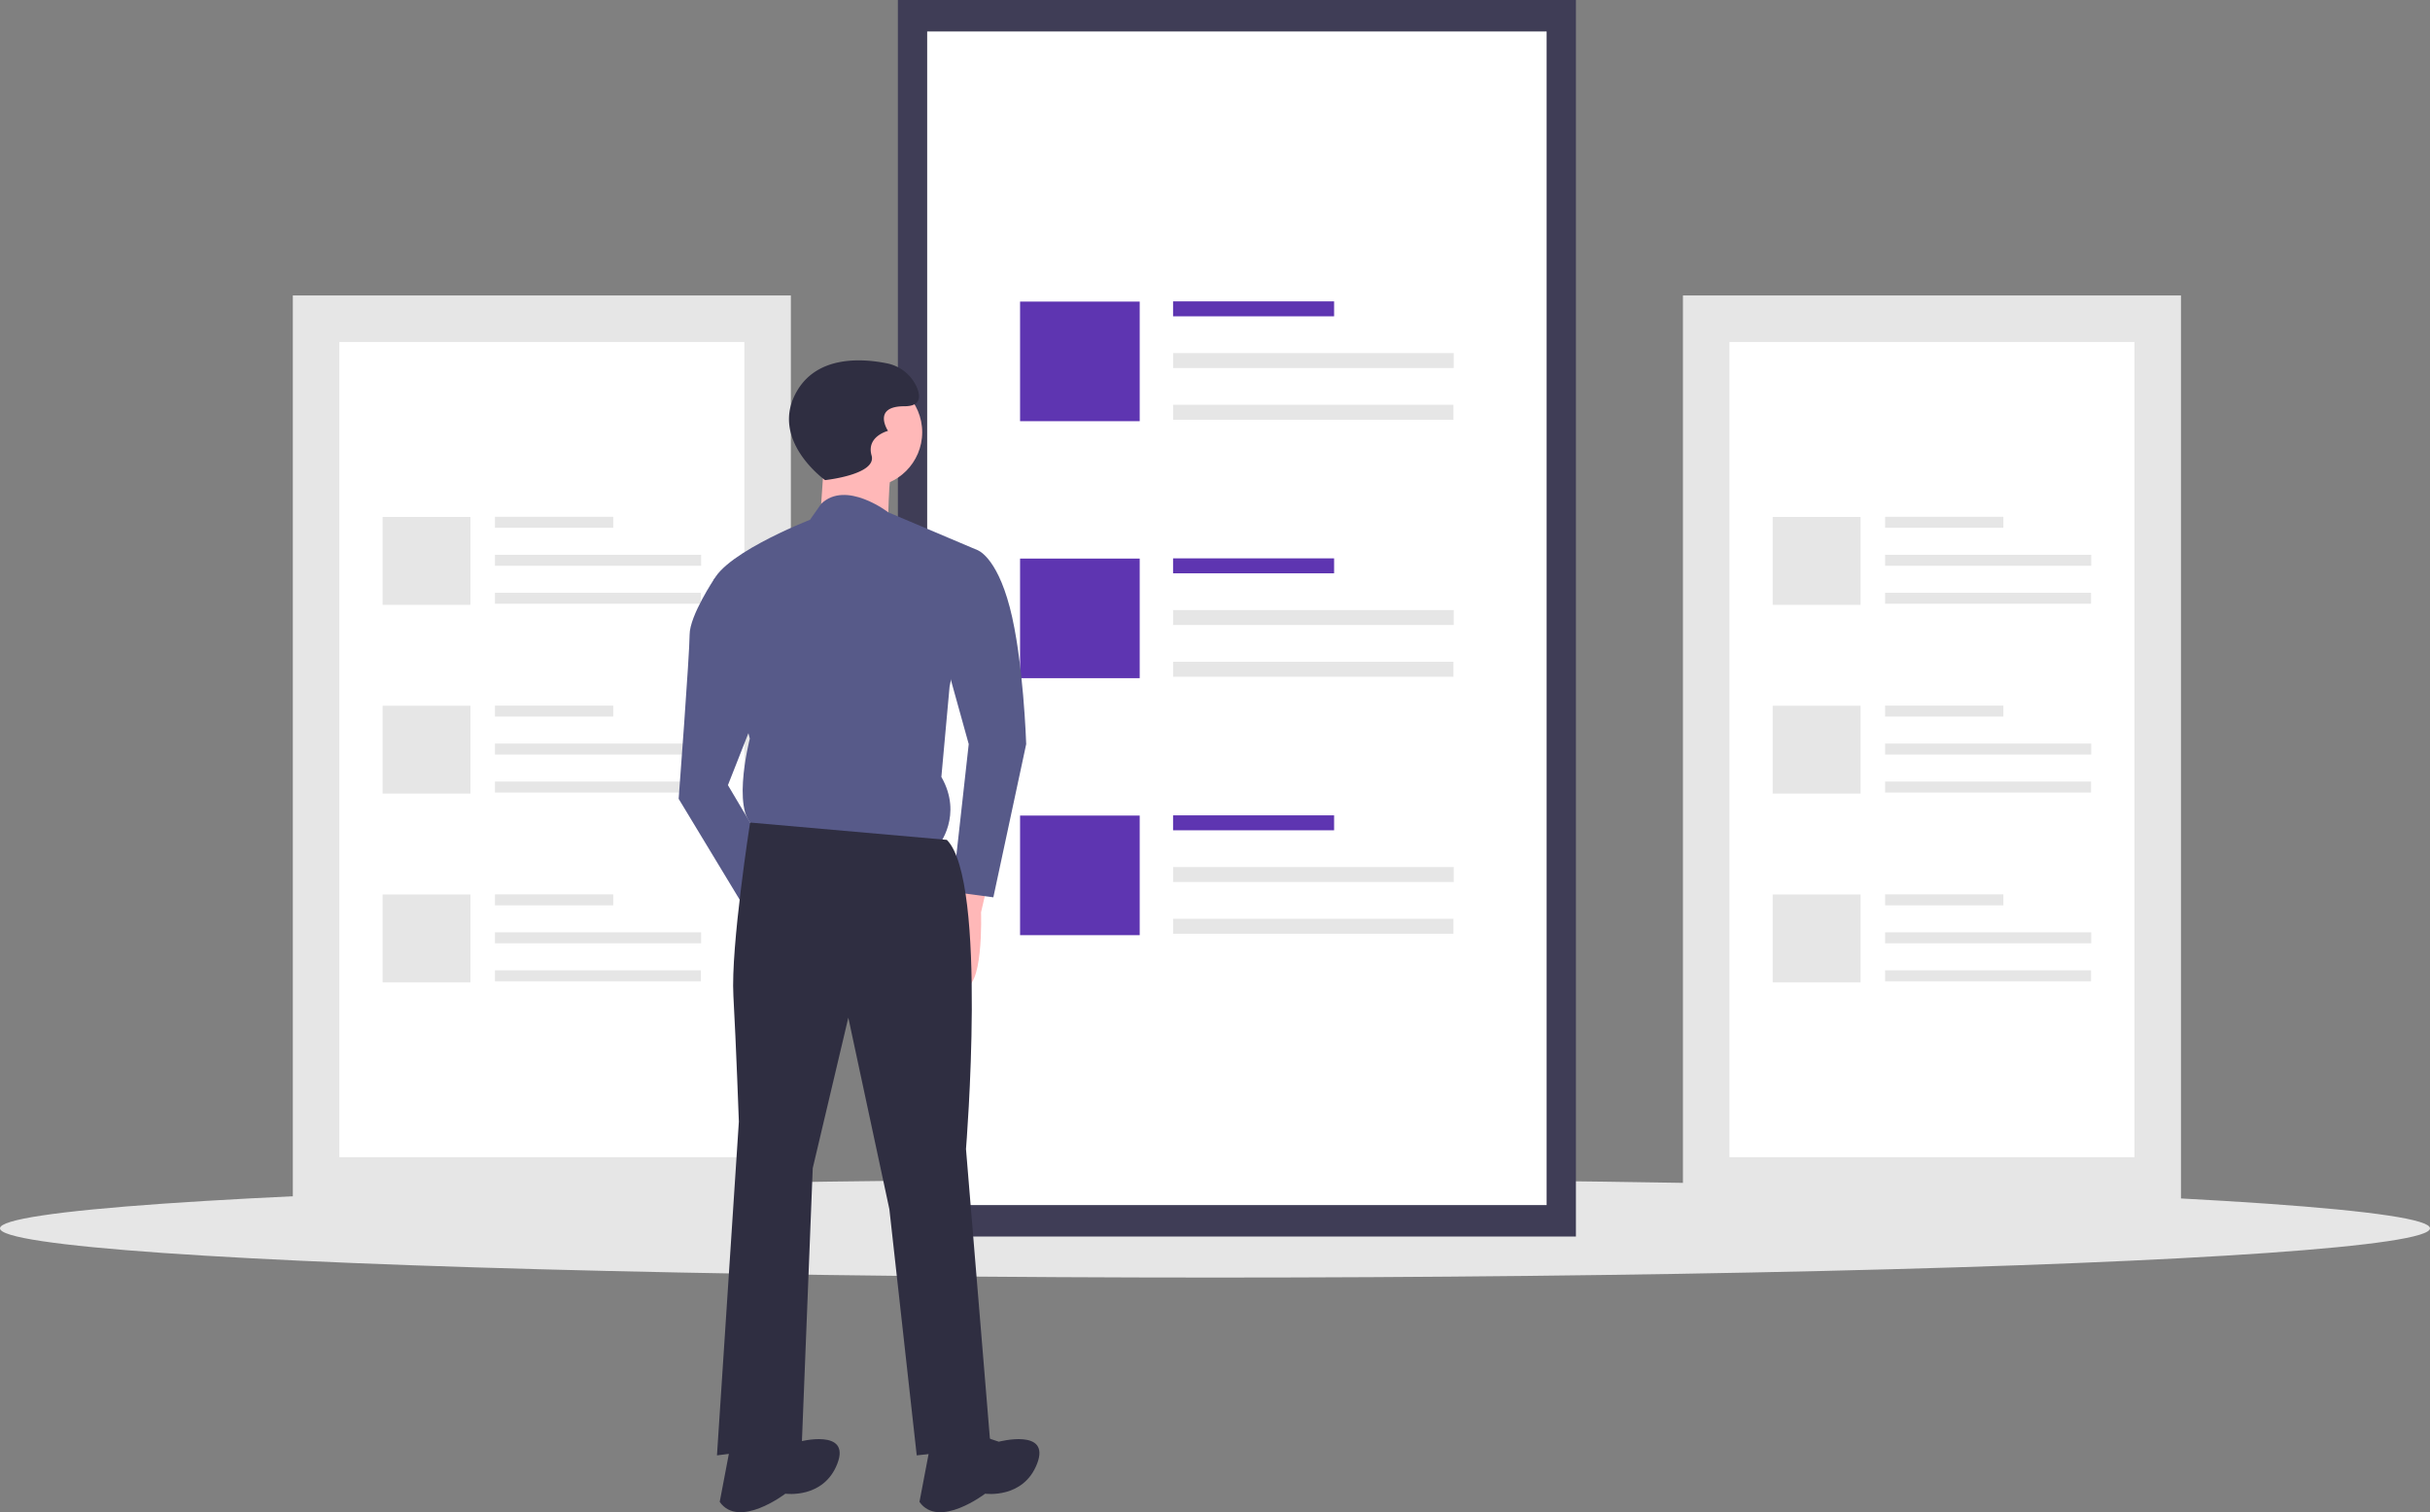 <svg xmlns="http://www.w3.org/2000/svg" id="f871edae-d68c-46d4-8324-c4853318dddd" width="888.006" height="552.781" data-name="Layer 1" viewBox="0 0 888.006 552.781"><rect x="0" y="0" width="888.006" height="552.781" fill="#808080" stroke="none"/><title>online_articles</title><rect width="182" height="332" x="615.007" y="108" fill="#e6e6e6"/><path fill="#fff" d="M788.004,596.61h148v-298h-148Z" transform="translate(-155.997 -173.61)"/><rect width="43.223" height="4.014" x="688.874" y="188.915" fill="#e6e6e6"/><rect width="75.335" height="4.014" x="688.874" y="202.8" fill="#e6e6e6"/><rect width="75.261" height="4.014" x="688.874" y="216.685" fill="#e6e6e6"/><rect width="32.111" height="32.111" x="647.805" y="188.974" fill="#e6e6e6"/><rect width="43.223" height="4.014" x="688.874" y="257.915" fill="#e6e6e6"/><rect width="75.335" height="4.014" x="688.874" y="271.8" fill="#e6e6e6"/><rect width="75.261" height="4.014" x="688.874" y="285.685" fill="#e6e6e6"/><rect width="32.111" height="32.111" x="647.805" y="257.974" fill="#e6e6e6"/><rect width="43.223" height="4.014" x="688.874" y="326.915" fill="#e6e6e6"/><rect width="75.335" height="4.014" x="688.874" y="340.8" fill="#e6e6e6"/><rect width="75.261" height="4.014" x="688.874" y="354.685" fill="#e6e6e6"/><rect width="32.111" height="32.111" x="647.805" y="326.974" fill="#e6e6e6"/><rect width="182" height="332" x="107.007" y="108" fill="#e6e6e6"/><path fill="#fff" d="M280.004,596.61h148v-298h-148Z" transform="translate(-155.997 -173.61)"/><rect width="43.223" height="4.014" x="180.874" y="188.915" fill="#e6e6e6"/><rect width="75.335" height="4.014" x="180.874" y="202.8" fill="#e6e6e6"/><rect width="75.261" height="4.014" x="180.874" y="216.685" fill="#e6e6e6"/><rect width="32.111" height="32.111" x="139.805" y="188.974" fill="#e6e6e6"/><rect width="43.223" height="4.014" x="180.874" y="257.915" fill="#e6e6e6"/><rect width="75.335" height="4.014" x="180.874" y="271.8" fill="#e6e6e6"/><rect width="75.261" height="4.014" x="180.874" y="285.685" fill="#e6e6e6"/><rect width="32.111" height="32.111" x="139.805" y="257.974" fill="#e6e6e6"/><rect width="43.223" height="4.014" x="180.874" y="326.915" fill="#e6e6e6"/><rect width="75.335" height="4.014" x="180.874" y="340.8" fill="#e6e6e6"/><rect width="75.261" height="4.014" x="180.874" y="354.685" fill="#e6e6e6"/><rect width="32.111" height="32.111" x="139.805" y="326.974" fill="#e6e6e6"/><ellipse cx="444.003" cy="449" fill="#e6e6e6" rx="444.003" ry="18"/><rect width="247.783" height="452" x="328.115" fill="#3f3d56"/><path fill="#fff" d="M494.82,614.11h226.368v-429h-226.368Z" transform="translate(-155.997 -173.61)"/><rect width="58.846" height="5.465" x="428.681" y="110.161" fill="#5e35b1"/><rect width="102.564" height="5.465" x="428.681" y="129.065" fill="#e6e6e6"/><rect width="102.463" height="5.465" x="428.681" y="147.969" fill="#e6e6e6"/><rect width="43.718" height="43.718" x="372.769" y="110.242" fill="#5e35b1"/><rect width="58.846" height="5.465" x="428.681" y="204.101" fill="#5e35b1"/><rect width="102.564" height="5.465" x="428.681" y="223.005" fill="#e6e6e6"/><rect width="102.463" height="5.465" x="428.681" y="241.909" fill="#e6e6e6"/><rect width="43.718" height="43.718" x="372.769" y="204.182" fill="#5e35b1"/><rect width="58.846" height="5.465" x="428.681" y="298.04" fill="#5e35b1"/><rect width="102.564" height="5.465" x="428.681" y="316.945" fill="#e6e6e6"/><rect width="102.463" height="5.465" x="428.681" y="335.849" fill="#e6e6e6"/><rect width="43.718" height="43.718" x="372.769" y="298.121" fill="#5e35b1"/><path fill="#ffb8b8" d="M517.504,494.11l-3,13s1,30-7,27-6-29-6-29l7-13Z" transform="translate(-155.997 -173.61)"/><circle cx="317.007" cy="158" r="20" fill="#ffb8b8"/><path fill="#ffb8b8" d="M457.504,337.11l-2,29,25,3s0-24,2-27S457.504,337.11,457.504,337.11Z" transform="translate(-155.997 -173.61)"/><path fill="#575a89" d="M513.004,374.61,480.621,360.896s-15.469-11.936-24.543-3.111l-4.074,5.825s-36,14-36,25l14,55s-8,31,4,33l65,6s9-11,1-25l3-33Z" transform="translate(-155.997 -173.61)"/><path fill="#575a89" d="M491.004,375.61l22-1s7,2,12,21,6,50,6,50l-12,56-15-2,6-54-10-36Z" transform="translate(-155.997 -173.61)"/><path fill="#575a89" d="M428.004,381.61l-10.846,3.378s-9.154,13.622-9.154,20.622-4,60-4,60l26,43,8-21-16-27,13-33Z" transform="translate(-155.997 -173.61)"/><path fill="#2f2e41" d="M502.004,480.61l-71.897-6.326s-7.103,45.326-6.103,63.326,2,46,2,46l-8,122,31-4,4-101,13-55,15,70,10,90,27-3-9-109S517.004,495.61,502.004,480.61Z" transform="translate(-155.997 -173.61)"/><path fill="#2f2e41" d="M512.004,697.61l9,3s19-5,14,8-19,11-19,11-17,13-24,3l4-21Z" transform="translate(-155.997 -173.61)"/><path fill="#2f2e41" d="M439.004,697.61l9,3s19-5,14,8-19,11-19,11-17,13-24,3l4-21Z" transform="translate(-155.997 -173.61)"/><path fill="#2f2e41" d="M457.504,349.11s-21-15-10-33c7.631-12.487,23.444-11.499,32.414-9.722a15.154,15.154,0,0,1,11.086,8.722c1.5,3.5,1.5,7-4.5,7-12,0-6,9-6,9s-8,2-6,9S457.504,349.11,457.504,349.11Z" transform="translate(-155.997 -173.61)"/></svg>